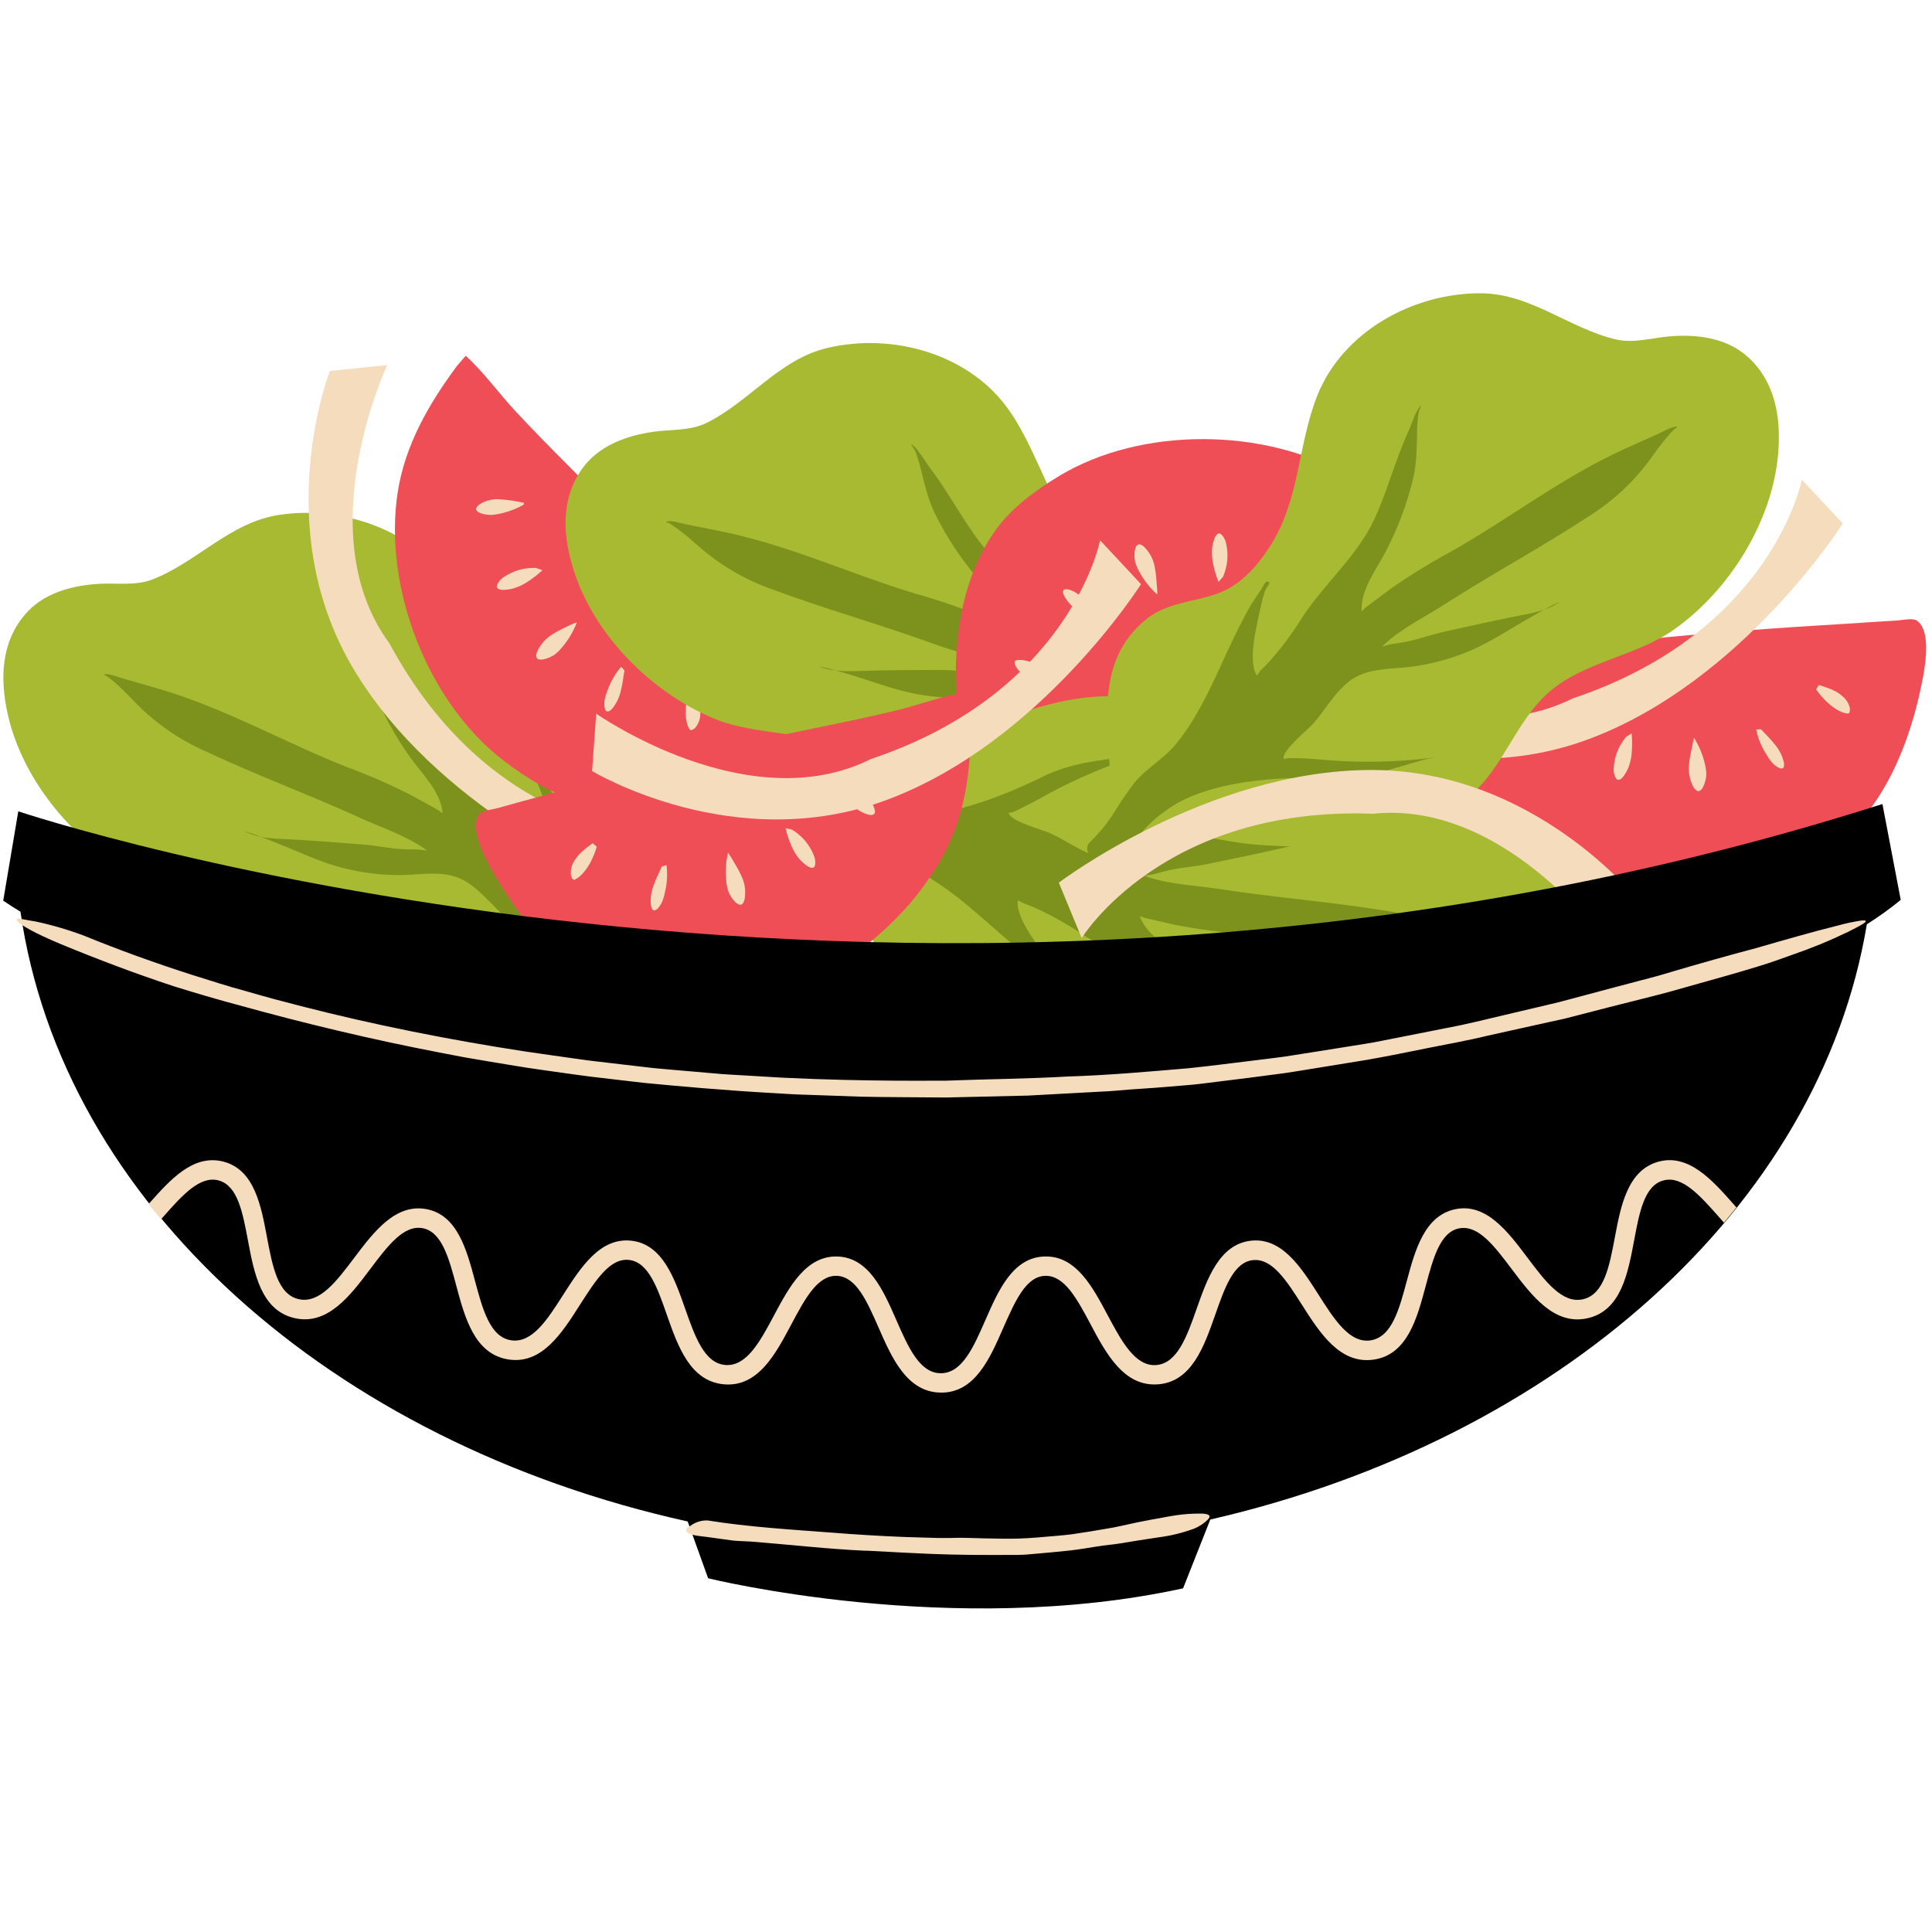 <?xml version="1.0" encoding="UTF-8"?><svg xmlns="http://www.w3.org/2000/svg" xmlns:xlink="http://www.w3.org/1999/xlink" contentScriptType="text/ecmascript" width="375" zoomAndPan="magnify" contentStyleType="text/css" viewBox="0 0 375 375" height="375" preserveAspectRatio="xMidYMid meet" version="1.0"><defs><clipPath id="clip-0"><path d="M 214 56.59 L 346 56.59 L 346 166 L 214 166 Z M 214 56.59 " clip-rule="nonzero"/></clipPath></defs><path fill="rgb(94.119%, 30.589%, 33.73%)" d="M 274.609 128.789 C 279.234 127.945 284.23 128.133 288.938 127.688 C 298.785 126.77 308.543 125.23 318.383 124.199 C 331.754 122.797 345.152 121.855 358.562 121.055 C 361.832 120.859 365.105 120.609 368.363 120.43 C 369.18 120.383 371.223 119.91 372.008 120.43 C 375.023 122.402 373.59 129.809 373.031 132.582 C 370.711 144.109 365.957 156.105 356.637 163.777 C 352.34 167.32 346.836 169.344 341.52 170.781 C 323.48 175.668 300.422 168.844 287.566 155.387 C 281.133 148.656 277.617 140.082 275.109 131.262 " fill-opacity="1" fill-rule="evenodd"/><path fill="rgb(96.078%, 86.269%, 74.12%)" d="M 304.418 137.445 C 304.211 138.863 303.828 140.234 303.266 141.555 C 303.012 142.168 302.715 142.762 302.367 143.332 C 301.613 144.562 298.734 147.102 299.199 143.648 C 299.469 142.301 300.086 141.137 301.055 140.16 C 302.02 139.074 303.059 138.07 304.172 137.145 Z M 352.508 133.824 C 353.141 134.727 353.859 135.555 354.656 136.312 C 355.582 137.172 357.316 138.484 358.719 138.492 C 359.098 138.492 359.09 137.641 359.059 137.453 C 358.832 136.488 358.328 135.699 357.551 135.086 C 356.27 133.922 354.633 133.492 353.027 132.945 Z M 316.695 142.344 C 316.828 143.68 316.828 145.012 316.695 146.348 C 316.609 147.168 316.434 147.969 316.16 148.746 C 315.859 149.68 314.102 153.004 313.348 150.375 C 313.238 149.988 313.191 149.598 313.211 149.199 C 313.332 146.883 314.133 144.828 315.609 143.039 Z M 340.871 141.59 C 341.242 143.371 341.926 145.023 342.922 146.543 C 343.227 147.082 343.582 147.582 343.984 148.051 C 344.738 148.875 346.609 150.125 346.246 147.977 C 345.93 146.656 345.332 145.48 344.445 144.449 C 343.652 143.398 342.688 142.539 341.82 141.562 Z M 328.805 143.195 C 329.793 144.766 330.492 146.449 330.91 148.254 C 331.086 148.949 331.184 149.656 331.195 150.375 C 331.195 151.398 330.23 155.055 328.746 152.863 C 327.934 151.387 327.641 149.816 327.871 148.148 C 327.984 146.793 328.344 145.48 328.586 144.141 Z M 328.805 143.195 " fill-opacity="1" fill-rule="evenodd"/><path fill="rgb(96.078%, 86.269%, 74.12%)" d="M 357.688 101.617 L 349.738 93.113 C 349.738 93.113 344.055 122.586 305.25 135.566 C 281.406 147.508 251.934 126.754 251.934 126.754 L 251.137 137.906 C 251.137 137.906 278.734 154.602 308.527 143.406 C 338.32 132.211 357.688 101.617 357.688 101.617 Z M 357.688 101.617 " fill-opacity="1" fill-rule="evenodd"/><path fill="rgb(65.88%, 72.939%, 19.22%)" d="M 138.887 197.969 C 130.547 192.156 121.316 197.848 112.539 199.777 C 98.594 202.844 82.828 204.301 70.113 196.219 C 62.699 191.531 59.203 183.012 51.879 178.305 C 44.453 173.535 34.309 173.879 26.363 169.809 C 14.629 163.777 4.449 151.664 1.523 138.727 C 0.016 132.016 0.113 124.945 4.734 119.41 C 8.355 115.074 14.02 113.582 19.469 113.312 C 22.832 113.145 26.355 113.719 29.574 112.477 C 38.238 109.129 44.656 101.348 54.262 99.93 C 67.301 97.984 81.922 103.488 88.59 115.234 C 93.648 124.16 94.621 134.359 101.406 142.496 C 104.426 146.07 108.359 149.5 113.027 150.48 C 117.883 151.504 123.035 150.828 127.453 153.496 C 138.922 160.41 137.453 173.238 138.879 184.539 C 139.324 188.07 140.957 192.938 140.273 196.504 " fill-opacity="1" fill-rule="evenodd"/><path fill="rgb(49.019%, 57.249%, 10.979%)" d="M 138.086 198.66 C 135.496 195.129 132.227 192.406 128.281 190.496 C 119.816 186.23 106.137 187.332 97.078 188.988 C 90.422 190.211 85.34 189.094 78.656 188.168 C 76.469 187.867 74.336 187.98 76.68 187.918 C 83.254 187.781 89.75 187.012 96.176 185.609 C 98.098 185.18 100.027 184.699 101.973 184.367 C 102.652 184.246 103.332 184.117 104.008 184.035 C 104.305 184.035 104.93 184.246 104.891 183.953 C 104.68 182.203 99.418 179.129 98.141 178.035 C 95.188 175.5 92.516 171.695 88.746 170.293 C 85.414 169.055 81.531 169.773 78.062 169.84 C 74.043 169.898 70.09 169.41 66.207 168.379 C 61.895 167.254 57.785 165.219 53.629 163.598 C 52.348 163.094 51.074 162.57 49.77 162.09 C 49.227 161.895 48.676 161.711 48.133 161.547 C 47.945 161.492 47.379 161.32 47.582 161.402 C 50.129 162.738 53.402 162.789 56.188 162.91 C 61.035 163.168 65.859 163.559 70.695 163.945 C 73.461 164.164 76.176 164.82 78.988 164.855 C 79.789 164.855 80.574 164.855 81.371 164.902 C 81.816 164.902 83.09 165.234 82.723 164.969 C 78.953 162.211 74.004 160.641 69.781 158.695 C 59.883 154.18 49.617 150.41 39.816 145.781 C 34.508 143.426 29.855 140.145 25.855 135.938 C 24.711 134.746 23.543 133.562 22.297 132.469 C 21.832 132.07 21.363 131.715 20.871 131.332 C 20.66 131.18 19.996 130.922 20.246 130.871 C 21.168 130.684 22.938 131.422 23.883 131.699 C 26.898 132.574 29.867 133.383 32.832 134.316 C 44.715 138.086 55.59 144.23 67.164 148.82 C 71.512 150.422 75.746 152.273 79.871 154.379 C 81.16 155.082 82.445 155.789 83.73 156.504 L 85.059 157.258 C 85.34 157.406 85.941 158.012 85.902 157.695 C 85.48 153.652 81.961 150.215 79.719 147.141 C 76.707 142.961 74.266 138.473 72.391 133.676 C 71.262 130.719 70.883 127.84 70.363 124.742 C 70.188 123.648 69.953 122.57 69.66 121.508 C 69.512 120.98 68.637 119.598 69.051 120 C 70.285 121.129 71.238 123.34 72.156 124.77 C 75.43 129.891 77.746 135.613 81.055 140.656 C 85.301 147.141 92.246 151.504 97.352 157.242 C 99.695 160.074 102.273 162.68 105.078 165.051 C 105.723 165.559 106.363 166.07 107.02 166.559 C 107.305 166.766 107.773 167.488 107.895 167.164 C 109.168 164.004 106.301 157.289 105.223 154.277 C 104.855 153.246 104.43 152.242 103.941 151.262 C 103.664 150.699 102.434 149.754 103.059 149.582 C 103.684 149.41 104.227 150.531 104.762 151.09 C 106.34 152.734 107.777 154.492 109.07 156.367 C 114.309 163.598 118.578 172.199 125.215 178.305 C 128.051 180.914 131.844 182.203 134.562 184.926 C 139.375 189.727 139.012 190.73 144.562 194.922 C 146.75 196.574 141.773 203.75 138.086 198.66 Z M 138.086 198.66 " fill-opacity="1" fill-rule="evenodd"/><path fill="rgb(96.078%, 86.269%, 74.12%)" d="M 117.953 170.766 L 125.023 161.465 C 125.023 161.465 95.004 160.898 75.598 124.891 C 59.762 103.438 75.172 70.867 75.172 70.867 L 64.02 72.004 C 64.02 72.004 52.273 102.027 68.395 129.469 C 84.516 156.91 117.953 170.766 117.953 170.766 Z M 117.953 170.766 " fill-opacity="1" fill-rule="evenodd"/><path fill="rgb(94.119%, 30.589%, 33.73%)" d="M 90.391 69.059 C 93.875 72.203 96.777 76.289 99.969 79.727 C 106.695 86.969 113.863 93.777 120.676 100.949 C 129.934 110.695 138.84 120.746 147.648 130.895 C 149.797 133.367 151.992 135.809 154.117 138.297 C 154.652 138.914 156.281 140.25 156.379 141.184 C 156.645 144.773 149.902 148.141 147.332 149.395 C 136.773 154.574 124.367 158.109 112.605 155.426 C 107.176 154.172 102.215 151.039 97.84 147.699 C 82.977 136.391 74.344 113.938 77.195 95.543 C 78.621 86.344 83.273 78.332 88.723 70.988 " fill-opacity="1" fill-rule="evenodd"/><path fill="rgb(96.078%, 86.269%, 74.12%)" d="M 101.648 97.961 C 100.398 98.664 99.078 99.195 97.691 99.555 C 97.047 99.723 96.391 99.844 95.73 99.922 C 94.305 100.09 90.535 99.336 93.551 97.609 C 94.781 96.992 96.082 96.773 97.449 96.953 C 98.883 97.066 100.305 97.281 101.711 97.602 Z M 133.816 133.887 C 133.492 134.938 133.27 136.012 133.152 137.105 C 133.035 138.363 133.047 140.535 133.906 141.629 C 134.141 141.93 134.812 141.402 134.941 141.266 C 135.57 140.508 135.898 139.637 135.922 138.652 C 136.059 136.926 135.41 135.363 134.867 133.773 Z M 105.285 110.672 C 104.309 111.594 103.25 112.402 102.109 113.109 C 101.398 113.551 100.645 113.898 99.848 114.148 C 98.926 114.48 95.215 115.105 96.832 112.914 C 97.066 112.586 97.352 112.312 97.684 112.082 C 99.594 110.77 101.707 110.156 104.023 110.234 Z M 120.582 129.398 C 119.398 130.781 118.508 132.328 117.906 134.043 C 117.668 134.613 117.488 135.199 117.363 135.801 C 117.176 136.91 117.312 139.141 118.812 137.566 C 119.672 136.512 120.238 135.32 120.516 133.992 C 120.863 132.719 120.961 131.438 121.211 130.148 Z M 111.965 120.805 C 111.305 122.539 110.383 124.113 109.191 125.531 C 108.746 126.098 108.246 126.598 107.68 127.039 C 106.867 127.668 103.383 129.129 104.211 126.609 C 104.879 125.047 105.949 123.848 107.426 123.008 C 108.57 122.254 109.84 121.754 111.043 121.129 Z M 111.965 120.805 " fill-opacity="1" fill-rule="evenodd"/><path fill="rgb(65.88%, 72.939%, 19.22%)" d="M 253.082 158.191 C 244.289 153.094 235.559 159.535 226.977 162.188 C 213.344 166.402 197.742 169.133 184.402 162.188 C 176.625 158.125 172.434 149.93 164.793 145.859 C 156.996 141.711 146.914 142.902 138.668 139.504 C 126.465 134.48 115.289 123.242 111.324 110.598 C 109.258 104.039 108.773 96.977 112.922 91.078 C 116.172 86.457 121.684 84.496 127.098 83.773 C 130.434 83.336 133.992 83.617 137.098 82.109 C 145.422 78.035 151.207 69.742 160.625 67.527 C 173.445 64.512 188.488 68.777 196.066 79.93 C 201.859 88.402 203.691 98.492 211.148 106.027 C 214.422 109.34 218.652 112.43 223.387 113.027 C 228.309 113.645 233.395 112.527 238.016 114.82 C 250.02 120.754 249.621 133.668 251.98 144.801 C 252.734 148.285 254.75 153.004 254.363 156.617 " fill-opacity="1" fill-rule="evenodd"/><path fill="rgb(49.019%, 57.249%, 10.979%)" d="M 252.344 158.938 C 249.473 155.633 245.992 153.191 241.906 151.617 C 233.113 148.066 219.578 150.297 210.688 152.695 C 204.148 154.469 199 153.773 192.258 153.449 C 190.055 153.328 187.938 153.617 190.266 153.359 C 196.805 152.676 203.219 151.367 209.504 149.438 C 211.383 148.852 213.273 148.211 215.184 147.719 C 215.844 147.547 216.508 147.359 217.18 147.223 C 217.473 147.168 218.117 147.359 218.055 147.062 C 217.699 145.344 212.195 142.715 210.84 141.734 C 207.68 139.473 204.699 135.883 200.824 134.789 C 197.402 133.832 193.594 134.875 190.148 135.227 C 186.164 135.621 182.203 135.473 178.262 134.777 C 173.867 134.023 169.598 132.332 165.332 131.059 C 164.004 130.668 162.691 130.246 161.348 129.891 C 160.797 129.738 160.234 129.605 159.676 129.484 C 159.484 129.484 158.922 129.316 159.117 129.387 C 161.762 130.5 165.027 130.281 167.82 130.207 C 172.668 130.062 177.516 130.047 182.363 130.035 C 185.141 130.035 187.891 130.449 190.66 130.254 C 191.453 130.191 192.234 130.125 193.035 130.102 C 193.488 130.102 194.777 130.289 194.391 130.055 C 190.387 127.621 185.344 126.469 180.969 124.883 C 170.738 121.16 160.211 118.242 150.055 114.449 C 144.578 112.543 139.676 109.66 135.348 105.805 C 134.105 104.711 132.844 103.625 131.512 102.645 C 131.02 102.281 130.523 101.941 130.004 101.625 C 129.785 101.492 129.098 101.293 129.348 101.219 C 130.25 100.957 132.074 101.543 133.035 101.738 C 136.051 102.371 139.141 102.922 142.172 103.609 C 154.328 106.375 165.676 111.594 177.613 115.211 C 182.039 116.438 186.379 117.918 190.629 119.66 C 191.98 120.246 193.32 120.852 194.656 121.453 L 196.035 122.078 C 196.332 122.207 196.98 122.758 196.926 122.441 C 196.172 118.453 192.402 115.316 189.875 112.406 C 186.535 108.508 183.727 104.254 181.453 99.652 C 180.078 96.801 179.469 93.961 178.699 90.914 C 178.434 89.84 178.109 88.785 177.727 87.746 C 177.531 87.234 176.551 85.93 176.973 86.238 C 178.309 87.258 179.43 89.383 180.465 90.762 C 184.152 95.594 186.934 101.098 190.652 105.84 C 195.426 111.949 202.719 115.719 208.273 121.047 C 210.844 123.676 213.629 126.059 216.629 128.188 C 217.309 128.641 217.988 129.098 218.68 129.52 C 218.984 129.703 219.496 130.379 219.602 130.043 C 220.609 126.793 217.203 120.332 215.875 117.43 C 215.43 116.434 214.926 115.469 214.367 114.535 C 214.043 113.992 212.77 113.191 213.348 112.934 C 213.93 112.68 214.594 113.785 215.176 114.27 C 216.887 115.785 218.461 117.434 219.902 119.207 C 225.723 125.992 230.699 134.203 237.82 139.73 C 240.836 142.09 244.75 143.062 247.684 145.551 C 252.879 149.93 252.598 150.953 258.48 154.672 C 260.805 156.148 256.438 163.711 252.344 158.938 Z M 252.344 158.938 " fill-opacity="1" fill-rule="evenodd"/><path fill="rgb(94.119%, 30.589%, 33.73%)" d="M 281.441 114.398 C 277.234 116.477 272.395 117.676 267.996 119.383 C 258.781 122.969 249.816 127.133 240.648 130.809 C 228.176 135.832 215.551 140.422 202.875 144.871 C 199.785 145.965 196.707 147.133 193.609 148.164 C 192.855 148.438 191.008 149.461 190.109 149.184 C 186.672 148.105 186.016 140.598 185.789 137.77 C 184.844 126.055 186.121 113.215 192.973 103.27 C 196.133 98.688 200.879 95.234 205.59 92.383 C 221.586 82.734 245.633 82.961 261.691 92.383 C 269.723 97.09 275.461 104.363 280.297 112.129 " fill-opacity="1" fill-rule="evenodd"/><path fill="rgb(96.078%, 86.269%, 74.12%)" d="M 249.652 114.27 C 249.465 112.848 249.465 111.426 249.652 110.004 C 249.727 109.34 249.852 108.688 250.027 108.043 C 250.398 106.656 252.484 103.43 252.984 106.867 C 253.102 108.238 252.824 109.527 252.152 110.734 C 251.527 112.031 250.805 113.27 249.988 114.457 Z M 204.406 130.969 C 203.551 130.281 202.633 129.68 201.66 129.168 C 200.531 128.594 198.508 127.809 197.137 128.195 C 196.773 128.301 197.016 129.113 197.137 129.289 C 197.609 130.148 198.301 130.77 199.203 131.156 C 200.766 131.91 202.453 131.91 204.137 131.973 Z M 236.5 112.941 C 236.008 111.695 235.641 110.414 235.398 109.098 C 235.258 108.285 235.207 107.465 235.254 106.641 C 235.293 105.66 236.07 101.98 237.52 104.305 C 237.723 104.645 237.875 105.008 237.969 105.395 C 238.488 107.648 238.293 109.836 237.383 111.961 Z M 213.457 120.254 C 212.609 118.648 211.5 117.246 210.129 116.055 C 209.695 115.652 209.227 115.293 208.727 114.977 C 207.762 114.398 205.637 113.695 206.555 115.672 C 207.215 116.859 208.113 117.824 209.246 118.574 C 210.312 119.328 211.473 119.922 212.574 120.633 Z M 224.621 115.398 C 223.242 114.164 222.105 112.734 221.215 111.109 C 220.852 110.492 220.562 109.836 220.348 109.152 C 220.074 108.172 219.992 104.387 222.027 106.09 C 223.246 107.301 223.969 108.754 224.199 110.453 C 224.465 111.797 224.473 113.152 224.617 114.512 Z M 224.621 115.398 " fill-opacity="1" fill-rule="evenodd"/><path fill="rgb(65.88%, 72.939%, 19.22%)" d="M 159.254 153.812 C 168.859 157.105 176.176 149.102 184.086 144.824 C 196.641 138.039 211.418 132.34 225.852 136.594 C 234.266 139.074 239.977 146.297 248.285 148.805 C 256.73 151.355 266.383 148.234 275.152 149.965 C 288.094 152.531 301.207 161.395 307.578 173.02 C 310.883 179.051 312.723 185.891 309.84 192.48 C 307.578 197.645 302.52 200.637 297.344 202.395 C 294.164 203.48 290.613 203.902 287.867 205.965 C 280.453 211.574 276.383 220.824 267.574 224.812 C 255.57 230.258 240 228.992 230.363 219.535 C 223.039 212.352 219.285 202.816 210.523 196.859 C 206.668 194.242 201.918 192.035 197.152 192.375 C 192.207 192.719 187.441 194.793 182.457 193.453 C 169.531 189.953 167.375 177.207 162.941 166.742 C 161.543 163.469 158.633 159.203 158.309 155.613 " fill-opacity="1" fill-rule="evenodd"/><path fill="rgb(49.019%, 57.249%, 10.979%)" d="M 159.824 152.938 C 163.293 155.625 167.191 157.34 171.512 158.086 C 180.828 159.859 193.676 155.07 201.934 150.969 C 208.004 147.953 213.191 147.645 219.871 146.703 C 222.051 146.395 224.074 145.691 221.84 146.402 C 215.562 148.324 209.531 150.84 203.742 153.941 C 202.008 154.883 200.281 155.879 198.5 156.73 C 197.883 157.031 197.273 157.348 196.633 157.605 C 196.359 157.719 195.695 157.656 195.809 157.93 C 196.496 159.551 202.406 161.062 203.922 161.766 C 207.469 163.387 211.078 166.289 215.09 166.629 C 218.637 166.906 222.172 165.121 225.488 164.125 C 229.32 162.969 233.23 162.352 237.23 162.27 C 241.695 162.164 246.203 162.988 250.645 163.41 C 252.02 163.535 253.391 163.695 254.77 163.785 C 255.344 163.824 255.926 163.848 256.488 163.855 C 256.688 163.855 257.242 163.855 257.055 163.855 C 254.242 163.273 251.082 164.117 248.359 164.734 C 243.633 165.812 238.883 166.77 234.133 167.75 C 231.41 168.293 228.621 168.414 225.941 169.145 C 225.188 169.348 224.434 169.574 223.645 169.758 C 223.199 169.855 221.895 169.906 222.316 170.059 C 226.711 171.672 231.891 171.824 236.492 172.531 C 247.254 174.195 258.141 175.027 268.879 176.762 C 274.617 177.574 279.984 179.449 284.98 182.391 C 286.41 183.23 287.859 184.043 289.359 184.75 C 289.91 185.008 290.469 185.25 291.043 185.453 C 291.281 185.543 291.992 185.605 291.797 185.723 C 290.957 186.152 289.059 185.934 288.078 185.93 C 284.965 185.93 281.855 185.93 278.75 185.867 C 266.285 185.512 254.145 182.59 241.746 181.344 C 237.133 181 232.551 180.383 228.008 179.496 C 226.574 179.18 225.145 178.848 223.719 178.516 L 222.211 178.172 C 221.902 178.094 221.152 177.68 221.273 177.98 C 222.781 181.75 227.117 184.09 230.137 186.465 C 234.172 189.641 237.75 193.266 240.875 197.344 C 242.773 199.875 243.926 202.543 245.27 205.379 C 245.738 206.379 246.262 207.352 246.84 208.297 C 247.133 208.762 248.348 209.848 247.848 209.609 C 246.34 208.855 244.832 207 243.551 205.875 C 239.027 201.852 235.203 196.988 230.633 193.059 C 224.758 187.992 216.887 185.711 210.395 181.555 C 207.359 179.477 204.164 177.68 200.809 176.164 C 200.055 175.855 199.301 175.539 198.547 175.27 C 198.215 175.148 197.582 174.574 197.543 174.93 C 197.184 178.312 201.781 183.977 203.645 186.578 C 204.281 187.465 204.969 188.316 205.703 189.125 C 206.133 189.594 207.535 190.133 207.016 190.488 C 206.496 190.844 205.629 189.902 204.973 189.539 C 202.996 188.383 201.129 187.074 199.367 185.609 C 192.348 180.102 185.871 172.992 177.816 168.957 C 174.371 167.23 170.367 167.027 167.004 165.188 C 161.062 161.895 161.137 160.84 154.645 158.328 C 152.066 157.309 154.879 149.039 159.824 152.938 Z M 159.824 152.938 " fill-opacity="1" fill-rule="evenodd"/><path fill="rgb(94.119%, 30.589%, 33.73%)" d="M 188.203 136.758 C 188.699 145.895 188.156 155.137 184.273 163.598 C 176.492 180.516 156.906 194.469 138.273 195.715 C 132.785 196.082 126.918 195.961 121.684 194.012 C 110.375 189.789 101.973 179.996 96.047 169.887 C 94.613 167.434 90.852 160.906 93.031 158.055 C 93.602 157.301 95.691 157.098 96.484 156.879 C 99.637 155.977 102.801 155.152 105.961 154.273 C 118.902 150.66 131.879 147.191 144.977 144.176 C 154.613 141.914 164.352 140.227 173.957 137.898 C 178.52 136.789 183.195 134.98 187.832 134.277 " fill-opacity="1" fill-rule="evenodd"/><path fill="rgb(96.078%, 86.269%, 74.12%)" d="M 162.488 152.129 C 163.141 153.406 163.945 154.578 164.906 155.645 C 165.352 156.141 165.828 156.605 166.34 157.031 C 167.434 157.957 171 159.406 169.441 156.277 C 168.75 155.082 167.785 154.184 166.543 153.578 C 165.285 152.875 163.98 152.273 162.629 151.77 Z M 115.832 164.352 C 115.52 165.395 115.113 166.398 114.613 167.367 C 114.008 168.484 112.801 170.285 111.473 170.746 C 111.121 170.871 110.848 170.066 110.82 169.879 C 110.707 168.898 110.914 167.992 111.438 167.156 C 112.281 165.648 113.699 164.699 115.012 163.664 Z M 152.465 160.746 C 152.773 162.047 153.207 163.305 153.762 164.516 C 154.113 165.266 154.543 165.965 155.051 166.613 C 155.641 167.367 158.395 169.961 158.242 167.23 C 158.223 166.832 158.137 166.449 157.984 166.078 C 157.121 163.926 155.699 162.242 153.719 161.035 Z M 129.367 167.926 C 129.594 169.727 129.488 171.508 129.043 173.27 C 128.93 173.875 128.754 174.461 128.523 175.035 C 128.062 176.066 126.723 177.855 126.344 175.711 C 126.203 174.359 126.387 173.055 126.895 171.793 C 127.309 170.539 127.938 169.41 128.441 168.203 Z M 141.305 165.512 C 140.879 167.316 140.77 169.137 140.965 170.977 C 141.02 171.691 141.16 172.391 141.383 173.074 C 141.719 174.047 143.816 177.191 144.512 174.625 C 144.82 172.961 144.59 171.367 143.824 169.855 C 143.273 168.602 142.504 167.48 141.84 166.297 Z M 141.305 165.512 " fill-opacity="1" fill-rule="evenodd"/><g clip-path="url(#clip-0)"><path fill="rgb(65.88%, 72.939%, 19.22%)" d="M 215.824 164.586 C 214.652 161.148 215.59 156.098 215.535 152.523 C 215.363 141.133 212.113 128.633 222.496 120.18 C 226.5 116.93 231.703 116.887 236.363 115.188 C 240.887 113.562 244.297 109.609 246.746 105.652 C 252.336 96.652 251.891 86.414 255.652 76.867 C 260.605 64.332 274.332 56.836 287.496 56.926 C 297.172 56.996 304.652 63.797 313.703 65.898 C 317.059 66.652 320.488 65.621 323.82 65.312 C 329.258 64.82 335.07 65.5 339.266 69.293 C 344.609 74.125 345.711 81.113 345.145 87.965 C 344.059 101.184 335.684 114.617 324.898 122.215 C 317.609 127.355 307.512 128.434 300.828 134.203 C 294.148 139.969 291.977 148.797 285.305 154.484 C 273.84 164.238 258.027 165.039 243.793 163.945 C 234.832 163.258 224.895 158.914 217.453 165.828 " fill-opacity="1" fill-rule="evenodd"/></g><path fill="rgb(49.019%, 57.249%, 10.979%)" d="M 211.402 163.621 C 216.312 158.688 215.816 157.754 219.902 152.312 C 222.219 149.234 225.793 147.426 228.234 144.449 C 233.957 137.48 236.977 128.359 241.152 120.465 C 242.168 118.414 243.34 116.461 244.672 114.602 C 245.125 114.004 245.43 112.754 246.184 112.898 C 246.809 113.02 245.746 114.082 245.539 114.684 C 245.199 115.723 244.918 116.773 244.688 117.844 C 244.047 120.973 242.148 128.027 243.859 130.969 C 244.039 131.277 244.387 130.5 244.613 130.215 C 245.203 129.656 245.758 129.055 246.324 128.465 C 248.777 125.723 250.965 122.785 252.887 119.652 C 257.133 113.215 263.398 107.93 266.691 100.91 C 269.266 95.453 270.758 89.465 273.281 83.941 C 273.992 82.434 274.617 80.074 275.688 78.785 C 276.043 78.359 275.371 79.848 275.305 80.391 C 275.156 81.484 275.074 82.586 275.055 83.691 C 274.98 86.828 275.012 89.723 274.301 92.82 C 273.109 97.82 271.312 102.598 268.918 107.145 C 267.137 110.547 264.129 114.441 264.281 118.5 C 264.281 118.824 264.801 118.137 265.035 117.949 L 266.246 117.027 C 267.418 116.148 268.586 115.258 269.77 114.391 C 273.559 111.73 277.496 109.305 281.57 107.105 C 292.43 100.969 302.309 93.363 313.543 87.973 C 316.348 86.633 319.207 85.418 322.043 84.121 C 322.93 83.723 324.582 82.742 325.52 82.801 C 325.773 82.801 325.156 83.164 324.969 83.336 C 324.531 83.766 324.113 84.211 323.715 84.672 C 322.637 85.922 321.641 87.258 320.699 88.605 C 317.328 93.324 313.184 97.219 308.266 100.293 C 299.164 106.246 289.547 111.426 280.363 117.324 C 276.457 119.84 271.781 122.078 268.426 125.344 C 268.094 125.66 269.309 125.172 269.754 125.09 C 270.508 124.938 271.324 124.832 272.105 124.711 C 274.852 124.289 277.445 123.262 280.152 122.652 C 284.883 121.598 289.617 120.535 294.375 119.598 C 297.113 119.059 300.34 118.551 302.668 116.871 C 302.828 116.766 302.324 117.012 302.148 117.098 C 301.629 117.332 301.109 117.586 300.602 117.852 C 299.383 118.492 298.191 119.191 296.984 119.871 C 293.102 122.059 289.316 124.645 285.207 126.363 C 281.516 127.918 277.684 128.941 273.715 129.438 C 270.266 129.859 266.324 129.695 263.203 131.383 C 259.656 133.305 257.555 137.414 254.973 140.371 C 253.875 141.629 249.086 145.406 249.121 147.156 C 249.121 147.457 249.711 147.156 250.004 147.156 C 250.691 147.156 251.387 147.156 252.07 147.156 C 254.039 147.207 256.023 147.418 257.992 147.57 C 264.539 148.062 271.074 147.914 277.598 147.133 C 279.926 146.867 277.793 147.051 275.672 147.66 C 269.188 149.508 264.316 151.324 257.574 151.051 C 248.367 150.684 234.676 151.504 226.887 156.918 C 223.238 159.355 220.379 162.508 218.305 166.371 C 215.402 171.965 209.48 165.559 211.402 163.621 Z M 211.402 163.621 " fill-opacity="1" fill-rule="evenodd"/><path fill="rgb(96.078%, 86.269%, 74.12%)" d="M 205.516 171.324 L 209.957 182.074 C 209.957 182.074 225.641 156.441 266.512 157.949 C 293.039 155.152 313.324 184.941 313.324 184.941 L 317.992 174.793 C 317.992 174.793 298.031 149.453 266.203 149.453 C 234.375 149.453 205.516 171.324 205.516 171.324 Z M 205.516 171.324 " fill-opacity="1" fill-rule="evenodd"/><path fill="rgb(96.078%, 86.269%, 74.12%)" d="M 172.312 155.191 C 142.52 166.387 114.922 149.656 114.922 149.656 L 115.719 138.516 C 115.719 138.516 145.188 159.27 169.031 147.328 C 207.828 134.348 213.523 104.867 213.523 104.867 L 221.465 113.387 C 221.465 113.387 202.113 143.996 172.312 155.191 Z M 172.312 155.191 " fill-opacity="1" fill-rule="evenodd"/><path fill="rgb(0%, 0%, 0%)" d="M 234.918 294.941 L 229.637 308.293 C 184.883 318.094 137.445 306.34 137.445 306.34 L 133.484 295.32 C 64.285 279.992 12.082 233.574 3.973 176.957 C 2.789 176.246 1.668 175.539 0.625 174.816 L 3.551 157.477 C 3.551 157.477 177.367 216 365.379 156.059 L 368.93 174.672 C 366.832 176.383 364.641 177.961 362.355 179.406 C 353.191 234.441 302.277 279.465 234.918 294.941 Z M 234.918 294.941 " fill-opacity="1" fill-rule="evenodd"/><path fill="rgb(96.078%, 86.269%, 74.12%)" d="M 114.875 209.004 C 111.574 208.59 108.277 208.094 104.98 207.641 C 101.688 207.188 98.414 206.602 95.125 206.07 L 90.203 205.234 L 85.293 204.293 C 72.195 201.773 59.121 198.66 45.887 194.98 C 44.891 194.711 42.426 194.055 39.93 193.309 C 37.434 192.562 34.867 191.801 33.684 191.418 C 26.324 188.988 19.109 186.266 11.816 183.258 C 6.539 181.051 4.344 179.688 3.574 178.992 C 2.805 178.297 3.438 178.238 3.762 178.297 C 4.789 178.496 5.906 178.707 6.953 178.871 C 10.152 179.555 13.285 180.477 16.348 181.629 C 23.137 184.414 30.078 186.906 37.117 189.168 C 40.645 190.27 44.172 191.43 47.746 192.383 C 49.527 192.879 51.301 193.422 53.094 193.891 L 58.477 195.301 C 72.805 198.977 87.367 201.852 101.777 204.066 C 105.004 204.559 108.676 205.047 112.621 205.613 C 114.598 205.914 116.648 206.109 118.742 206.367 L 125.176 207.121 C 127.348 207.398 129.57 207.543 131.797 207.754 L 138.492 208.332 C 140.754 208.559 142.949 208.637 145.152 208.777 L 151.637 209.164 C 168.625 210 182.555 209.707 183.383 209.766 C 191.625 209.441 199.445 209.406 207.203 208.953 C 214.965 208.711 222.648 208.031 230.648 207.348 C 234.773 206.926 238.941 206.375 243.082 205.875 C 245.164 205.613 247.262 205.379 249.348 205.086 L 255.621 204.098 L 261.918 203.094 C 264.016 202.734 266.133 202.461 268.223 202.016 L 280.824 199.527 C 284.488 198.852 288.102 197.938 291.719 197.086 L 302.57 194.523 L 313.371 191.641 L 318.785 190.211 C 320.594 189.734 322.41 189.273 324.207 188.703 C 329.785 187.059 335.375 185.477 340.855 184.027 C 346.309 182.453 351.641 180.914 356.805 179.625 C 358.242 179.23 359.695 178.918 361.172 178.691 C 363.703 178.402 360.801 179.812 358.688 180.883 C 355.141 182.594 351.5 184.086 347.77 185.363 C 345.688 186.117 343.578 186.871 341.457 187.52 C 339.34 188.168 337.281 188.777 335.367 189.32 L 323.965 192.531 C 320.125 193.559 316.242 194.492 312.352 195.488 L 306.508 196.996 C 305.527 197.242 304.555 197.508 303.574 197.75 L 300.609 198.398 L 288.742 201.027 C 284.934 201.965 281.043 202.633 277.176 203.418 C 273.305 204.203 269.43 204.988 265.539 205.68 L 253.895 207.574 C 251.965 207.867 250.051 208.227 248.121 208.453 L 242.367 209.207 L 236.297 209.961 C 234.273 210.203 232.277 210.496 230.355 210.633 L 224.125 211.145 L 219.285 211.477 C 217.496 211.613 215.559 211.824 213.469 211.898 L 199.574 212.652 L 183.668 213.023 C 178.172 212.965 172.547 212.984 167.004 212.863 L 158.777 212.57 L 154.758 212.434 C 153.43 212.391 152.125 212.277 150.828 212.211 C 140.484 211.645 131.293 210.793 124.867 210.172 Z M 168.105 300.98 C 171.703 301.141 178.391 301.586 184.527 301.734 C 190.668 301.887 196.254 301.789 197.605 301.805 C 198.684 301.805 199.867 301.684 200.984 301.586 C 203.125 301.41 205.312 301.191 207.512 300.965 C 209.715 300.738 211.895 300.309 214.066 300 C 215.191 299.859 216.328 299.754 217.438 299.57 L 220.777 299.027 L 224.094 298.516 C 225.195 298.352 226.289 298.207 227.367 297.98 C 228.562 297.727 229.738 297.402 230.898 297.016 C 232.012 296.695 233.016 296.164 233.914 295.434 C 234.473 294.934 235.227 294.316 234.426 293.969 C 234 293.836 233.562 293.773 233.113 293.789 C 231.566 293.77 230.031 293.867 228.5 294.082 C 226.945 294.293 225.391 294.648 223.801 294.898 C 221.766 295.266 219.75 295.688 217.77 296.141 C 216.766 296.383 215.754 296.555 214.754 296.723 L 211.734 297.234 L 208.215 297.777 C 207.039 297.949 205.863 298.027 204.691 298.141 C 202.348 298.336 200.016 298.57 197.719 298.637 C 195.418 298.703 193.352 298.637 191.195 298.598 C 189.039 298.562 186.867 298.418 184.574 298.516 L 181.859 298.516 L 175.758 298.336 C 171.047 298.16 165.473 297.809 161.855 297.512 C 153.777 296.895 145.398 296.414 137.34 295.117 C 136.297 295.086 135.332 295.336 134.438 295.871 L 133.402 296.57 C 133.176 296.707 132.551 297.762 135.77 298.145 C 137.973 298.395 140.09 298.742 142.242 299.02 C 142.934 299.113 145.258 299.172 145.801 299.219 C 153.371 299.812 160.633 300.672 168.105 301.004 Z M 168.105 300.98 " fill-opacity="1" fill-rule="nonzero"/><path fill="rgb(96.078%, 86.269%, 74.12%)" d="M 322.848 229.133 C 326.477 228.109 329.969 232.051 333.652 236.223 L 334.629 237.32 C 335.418 236.371 336.223 235.391 337.047 234.375 L 336.48 233.727 C 332.395 229.098 327.742 223.836 321.84 225.5 C 315.934 227.168 314.605 233.988 313.461 240.066 C 312.383 245.797 311.363 251.199 307.316 252.172 C 303.266 253.145 299.926 248.699 296.426 244.039 C 292.707 239.102 288.5 233.484 282.512 234.699 C 276.527 235.91 274.68 242.598 273.078 248.57 C 271.57 254.195 270.152 259.5 266.066 260.156 C 261.98 260.812 258.992 256.133 255.871 251.215 C 252.555 246.008 248.777 240.102 242.742 240.828 C 236.711 241.551 234.352 248.102 232.301 253.938 C 230.375 259.426 228.527 264.613 224.449 264.953 C 220.371 265.293 217.723 260.391 214.984 255.258 C 212.145 249.918 208.953 243.887 203.086 243.887 L 202.695 243.887 C 196.586 244.086 193.773 250.5 191.293 256.16 C 188.965 261.484 186.77 266.52 182.637 266.543 C 178.504 266.566 176.285 261.484 173.949 256.16 C 171.469 250.5 168.672 244.098 162.57 243.887 C 156.469 243.676 153.176 249.797 150.27 255.25 C 147.535 260.383 144.934 265.23 140.832 264.945 C 136.727 264.656 134.883 259.418 132.957 253.93 C 130.906 248.094 128.594 241.484 122.535 240.82 C 116.48 240.156 112.734 245.992 109.387 251.207 C 106.266 256.117 103.301 260.762 99.215 260.148 C 95.125 259.539 93.688 254.188 92.18 248.562 C 90.578 242.582 88.77 235.812 82.773 234.691 C 76.781 233.566 72.559 239.086 68.84 244.031 C 65.332 248.684 62.051 253.078 57.973 252.164 C 53.895 251.254 52.883 245.781 51.805 240.059 C 50.668 233.973 49.363 227.082 43.449 225.492 C 37.539 223.902 33.027 229 28.934 233.605 L 28.836 233.711 C 29.613 234.676 30.426 235.656 31.266 236.652 L 31.34 236.574 C 31.445 236.453 31.543 236.332 31.648 236.223 C 35.336 232.043 38.82 228.109 42.477 229.133 C 46.133 230.16 47.094 235.285 48.125 240.758 C 49.316 247.105 50.672 254.328 57.137 255.836 C 63.598 257.344 67.996 251.465 71.879 246.301 C 75.219 241.859 78.379 237.66 82.074 238.398 C 85.77 239.137 87.125 244.168 88.559 249.543 C 90.23 255.777 92.117 262.832 98.664 263.867 C 105.207 264.898 109.129 258.664 112.59 253.223 C 115.605 248.531 118.391 244.105 122.129 244.559 C 125.871 245.012 127.582 249.918 129.422 255.168 C 131.555 261.25 133.945 268.148 140.566 268.699 C 147.188 269.25 150.59 262.715 153.621 257.012 C 156.234 252.113 158.703 247.477 162.449 247.641 C 166.199 247.809 168.285 252.574 170.52 257.66 C 173.105 263.574 176.039 270.266 182.66 270.305 C 189.281 270.344 192.184 263.574 194.77 257.66 C 197.031 252.574 199.113 247.762 202.859 247.641 C 206.609 247.523 209.051 252.113 211.668 257.02 C 214.684 262.715 218.137 269.168 224.742 268.699 C 231.348 268.23 233.73 261.273 235.875 255.203 C 237.715 249.926 239.457 244.996 243.188 244.59 C 246.922 244.184 249.719 248.57 252.703 253.258 C 256.172 258.703 260.094 264.867 266.656 263.898 C 273.215 262.926 275.07 255.793 276.738 249.574 C 278.176 244.195 279.535 239.117 283.246 238.422 C 286.953 237.73 290.082 241.883 293.426 246.332 C 297.309 251.488 301.719 257.344 308.188 255.859 C 314.66 254.375 315.984 247.129 317.18 240.781 C 318.203 235.293 319.176 230.121 322.848 229.133 Z M 322.848 229.133 " fill-opacity="1" fill-rule="nonzero"/></svg>